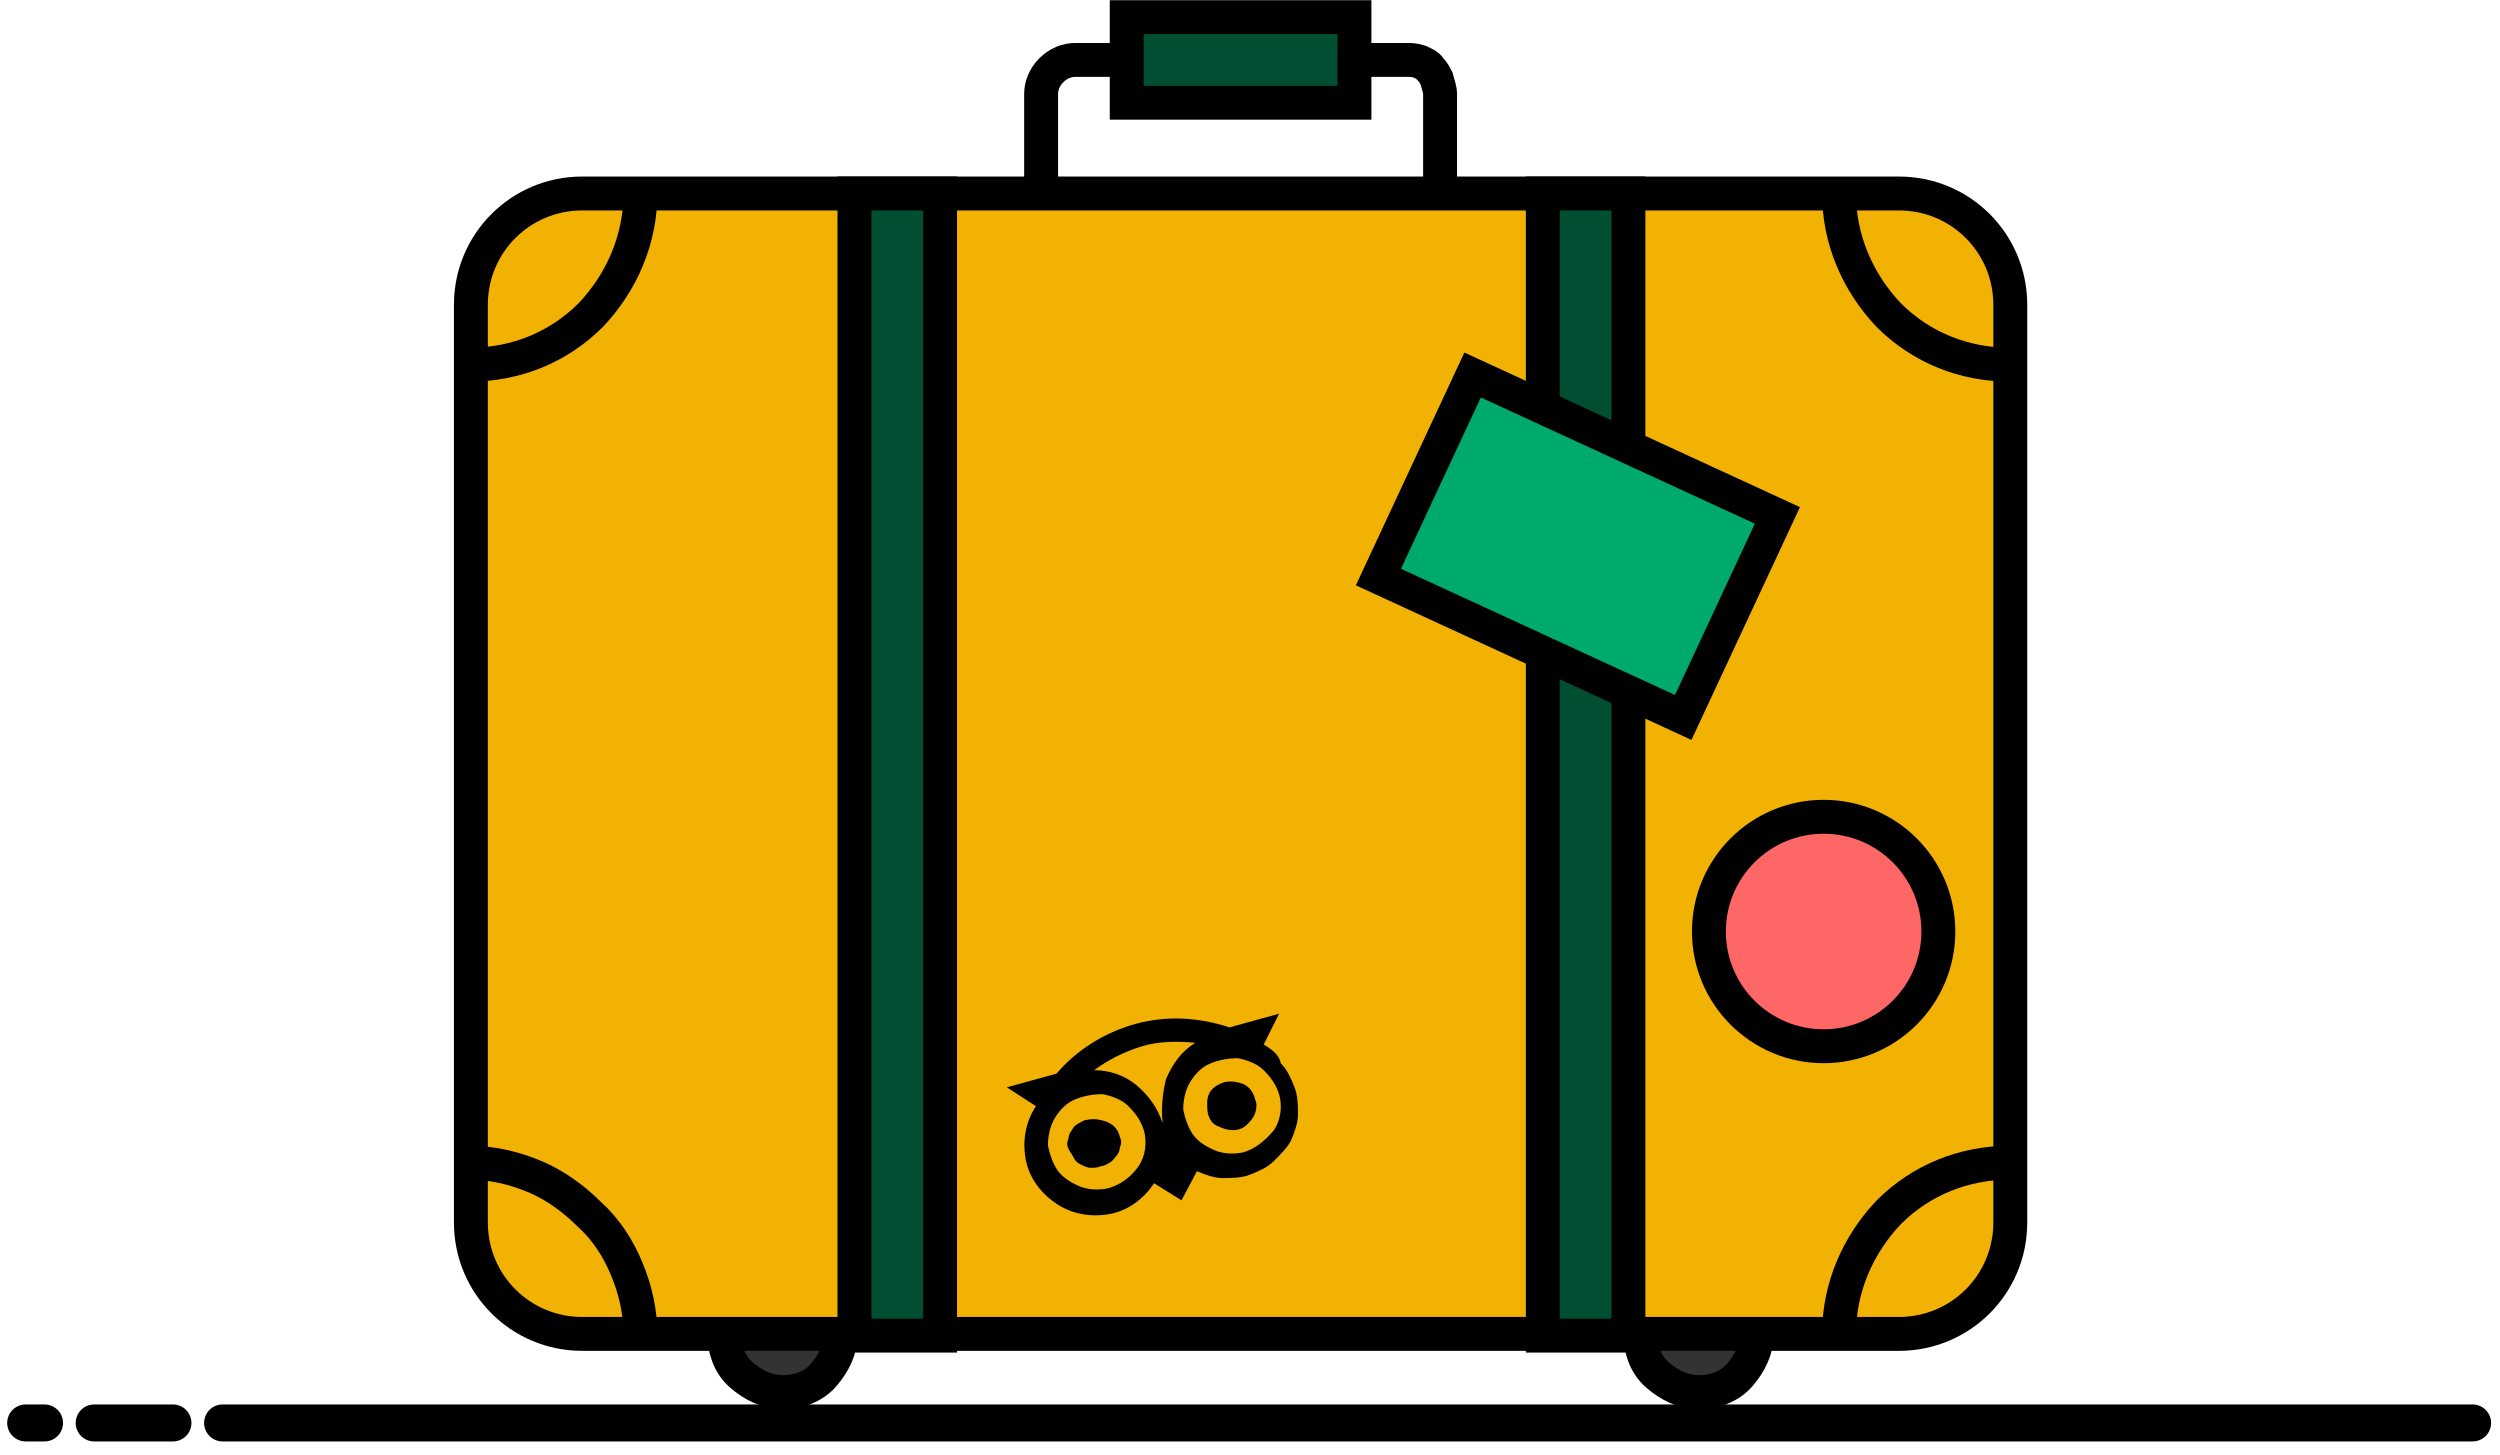 <?xml version="1.0" encoding="utf-8"?>
<!-- Generator: Adobe Illustrator 26.5.0, SVG Export Plug-In . SVG Version: 6.00 Build 0)  -->
<svg version="1.1" id="Layer_1" xmlns="http://www.w3.org/2000/svg" xmlns:xlink="http://www.w3.org/1999/xlink" x="0px" y="0px"
	 viewBox="0 0 146 85" style="enable-background:new 0 0 146 85;" xml:space="preserve">
<style type="text/css">
	.st0{fill:none;stroke:#000000;stroke-width:2.16;stroke-linecap:round;}
	.st1{fill:#333333;}
	.st2{fill:none;stroke:#000000;stroke-width:1.98;stroke-miterlimit:10;}
	.st3{fill:#F2B203;stroke:#000000;stroke-width:1.98;stroke-miterlimit:10;}
	.st4{fill:#004F32;stroke:#000000;stroke-width:1.98;stroke-miterlimit:10;}
	.st5{fill:#FF6666;stroke:#000000;stroke-width:1.98;stroke-miterlimit:10;}
	.st6{fill:#00AA6C;stroke:#000000;stroke-width:1.98;stroke-miterlimit:10;}
</style>
<line class="st0" x1="13" y1="83.1" x2="144.4" y2="83.1"/>
<line class="st0" x1="5.5" y1="83.1" x2="10.1" y2="83.1"/>
<line class="st0" x1="2.6" y1="83.1" x2="1.5" y2="83.1"/>
<path class="st1" d="M49.1,77.9c0,0.9-0.4,1.7-1,2.4s-1.5,1-2.4,1c-0.9,0-1.7-0.4-2.4-1s-1-1.5-1-2.4"/>
<path class="st2" d="M49.1,77.9c0,0.9-0.4,1.7-1,2.4s-1.5,1-2.4,1c-0.9,0-1.7-0.4-2.4-1s-1-1.5-1-2.4"/>
<path class="st1" d="M102.6,77.9c0,0.9-0.4,1.7-1,2.4s-1.5,1-2.4,1c-0.9,0-1.7-0.4-2.4-1s-1-1.5-1-2.4"/>
<path class="st2" d="M102.6,77.9c0,0.9-0.4,1.7-1,2.4s-1.5,1-2.4,1c-0.9,0-1.7-0.4-2.4-1s-1-1.5-1-2.4"/>
<path class="st3" d="M110.9,11.3H34c-3.6,0-6.5,2.9-6.5,6.5v53.6c0,3.6,2.9,6.5,6.5,6.5h76.9c3.6,0,6.5-2.9,6.5-6.5V17.8
	C117.4,14.2,114.5,11.3,110.9,11.3z"/>
<path class="st2" d="M79.1,3.5h3c0.3,0,0.5,0,0.8,0.1c0.2,0.1,0.5,0.2,0.6,0.4c0.2,0.2,0.3,0.4,0.4,0.6C84,5,84.1,5.2,84.1,5.5v5.8"
	/>
<path class="st2" d="M60.8,11.3V5.5c0-0.5,0.2-1,0.6-1.4c0.4-0.4,0.9-0.6,1.4-0.6h3"/>
<path class="st4" d="M79.1,6L65.8,6l0-5l13.3,0L79.1,6z"/>
<path class="st4" d="M54.9,77.9V11.3h-5v66.7H54.9z"/>
<path class="st4" d="M95.1,77.9V11.3h-5v66.7H95.1z"/>
<path d="M73.8,61l0.9-1.8L71.8,60c-1.8-0.6-3.7-0.7-5.5-0.2c-1.8,0.5-3.4,1.5-4.6,2.9l-2.9,0.8l1.7,1.1c-0.6,0.9-0.8,2-0.6,3.1
	c0.2,1.1,0.9,2,1.8,2.6c0.9,0.6,2,0.8,3.1,0.6c1.1-0.2,2-0.9,2.6-1.8l1.6,1l0.9-1.7c0.5,0.2,1,0.4,1.5,0.4c0.5,0,1.1,0,1.6-0.2
	c0.5-0.2,1-0.4,1.4-0.8s0.8-0.8,1-1.2c0.2-0.5,0.4-1,0.4-1.5c0-0.5,0-1.1-0.2-1.6c-0.2-0.5-0.4-1-0.8-1.4
	C74.7,61.6,74.3,61.3,73.8,61L73.8,61z M64.7,69.4c-0.5,0.1-1.1,0.1-1.6-0.1c-0.5-0.2-1-0.5-1.3-0.9s-0.5-1-0.6-1.5
	c0-0.5,0.1-1.1,0.4-1.6c0.3-0.5,0.7-0.9,1.2-1.1c0.5-0.2,1-0.3,1.6-0.3c0.5,0.1,1.1,0.3,1.5,0.7c0.4,0.4,0.7,0.8,0.9,1.4
	c0.2,0.7,0.1,1.5-0.3,2.1C66,68.8,65.4,69.2,64.7,69.4z M67.9,65.6c-0.3-0.9-0.8-1.6-1.5-2.2c-0.7-0.6-1.6-0.9-2.5-0.9
	c0.8-0.6,1.8-1.1,2.8-1.4c1-0.3,2.1-0.3,3.1-0.2c-0.8,0.5-1.3,1.2-1.7,2.1C67.9,63.8,67.8,64.7,67.9,65.6L67.9,65.6z M72.6,67.3
	c-0.5,0.1-1.1,0.1-1.6-0.1c-0.5-0.2-1-0.5-1.3-0.9c-0.3-0.4-0.5-1-0.6-1.5c0-0.5,0.1-1.1,0.4-1.6c0.3-0.5,0.7-0.9,1.2-1.1
	c0.5-0.2,1-0.3,1.6-0.3c0.5,0.1,1.1,0.3,1.5,0.7c0.4,0.4,0.7,0.8,0.9,1.4c0.2,0.7,0.1,1.5-0.3,2.1C73.9,66.6,73.3,67.1,72.6,67.3z
	 M71.5,63.2c-0.3,0.1-0.5,0.2-0.7,0.4c-0.2,0.2-0.3,0.5-0.3,0.8c0,0.3,0,0.6,0.1,0.8c0.1,0.3,0.3,0.5,0.6,0.6
	c0.2,0.1,0.5,0.2,0.8,0.2c0.3,0,0.6-0.1,0.8-0.3c0.2-0.2,0.4-0.4,0.5-0.7c0.1-0.3,0.1-0.6,0-0.8c-0.1-0.4-0.3-0.7-0.7-0.9
	C72.3,63.2,71.9,63.1,71.5,63.2z M65.4,66.4c0.1,0.2,0.1,0.4,0,0.6c0,0.2-0.1,0.4-0.2,0.5s-0.2,0.3-0.4,0.4
	c-0.2,0.1-0.3,0.2-0.5,0.2c-0.2,0.1-0.4,0.1-0.6,0.1c-0.2,0-0.4-0.1-0.6-0.2c-0.2-0.1-0.3-0.2-0.4-0.4c-0.1-0.2-0.2-0.3-0.3-0.5
	c-0.1-0.2-0.1-0.4,0-0.6c0-0.2,0.1-0.4,0.2-0.5c0.1-0.2,0.2-0.3,0.4-0.4c0.2-0.1,0.3-0.2,0.5-0.2c0.4-0.1,0.8,0,1.1,0.1
	C65.1,65.7,65.3,66,65.4,66.4L65.4,66.4z"/>
<path class="st2" d="M37.4,11.3c0,2.7-1.1,5.2-2.9,7.1c-1.9,1.9-4.4,2.9-7.1,2.9l0,0"/>
<path class="st2" d="M107.4,11.3c0,2.7,1.1,5.2,2.9,7.1c1.9,1.9,4.4,2.9,7.1,2.9l0,0"/>
<path class="st2" d="M37.4,77.9c0-1.3-0.3-2.6-0.8-3.8c-0.5-1.2-1.2-2.3-2.2-3.2c-0.9-0.9-2-1.7-3.2-2.2c-1.2-0.5-2.5-0.8-3.8-0.8"
	/>
<path class="st2" d="M107.4,77.9c0-2.7,1.1-5.2,2.9-7.1c1.9-1.9,4.4-2.9,7.1-2.9"/>
<path class="st5" d="M106.5,61.1c3.7,0,6.7-3,6.7-6.7c0-3.7-3-6.7-6.7-6.7c-3.7,0-6.7,3-6.7,6.7C99.8,58.1,102.8,61.1,106.5,61.1z"
	/>
<path class="st6" d="M98.3,41.9l-17.8-8.2L86,21.9l17.8,8.2L98.3,41.9z"/>
</svg>

